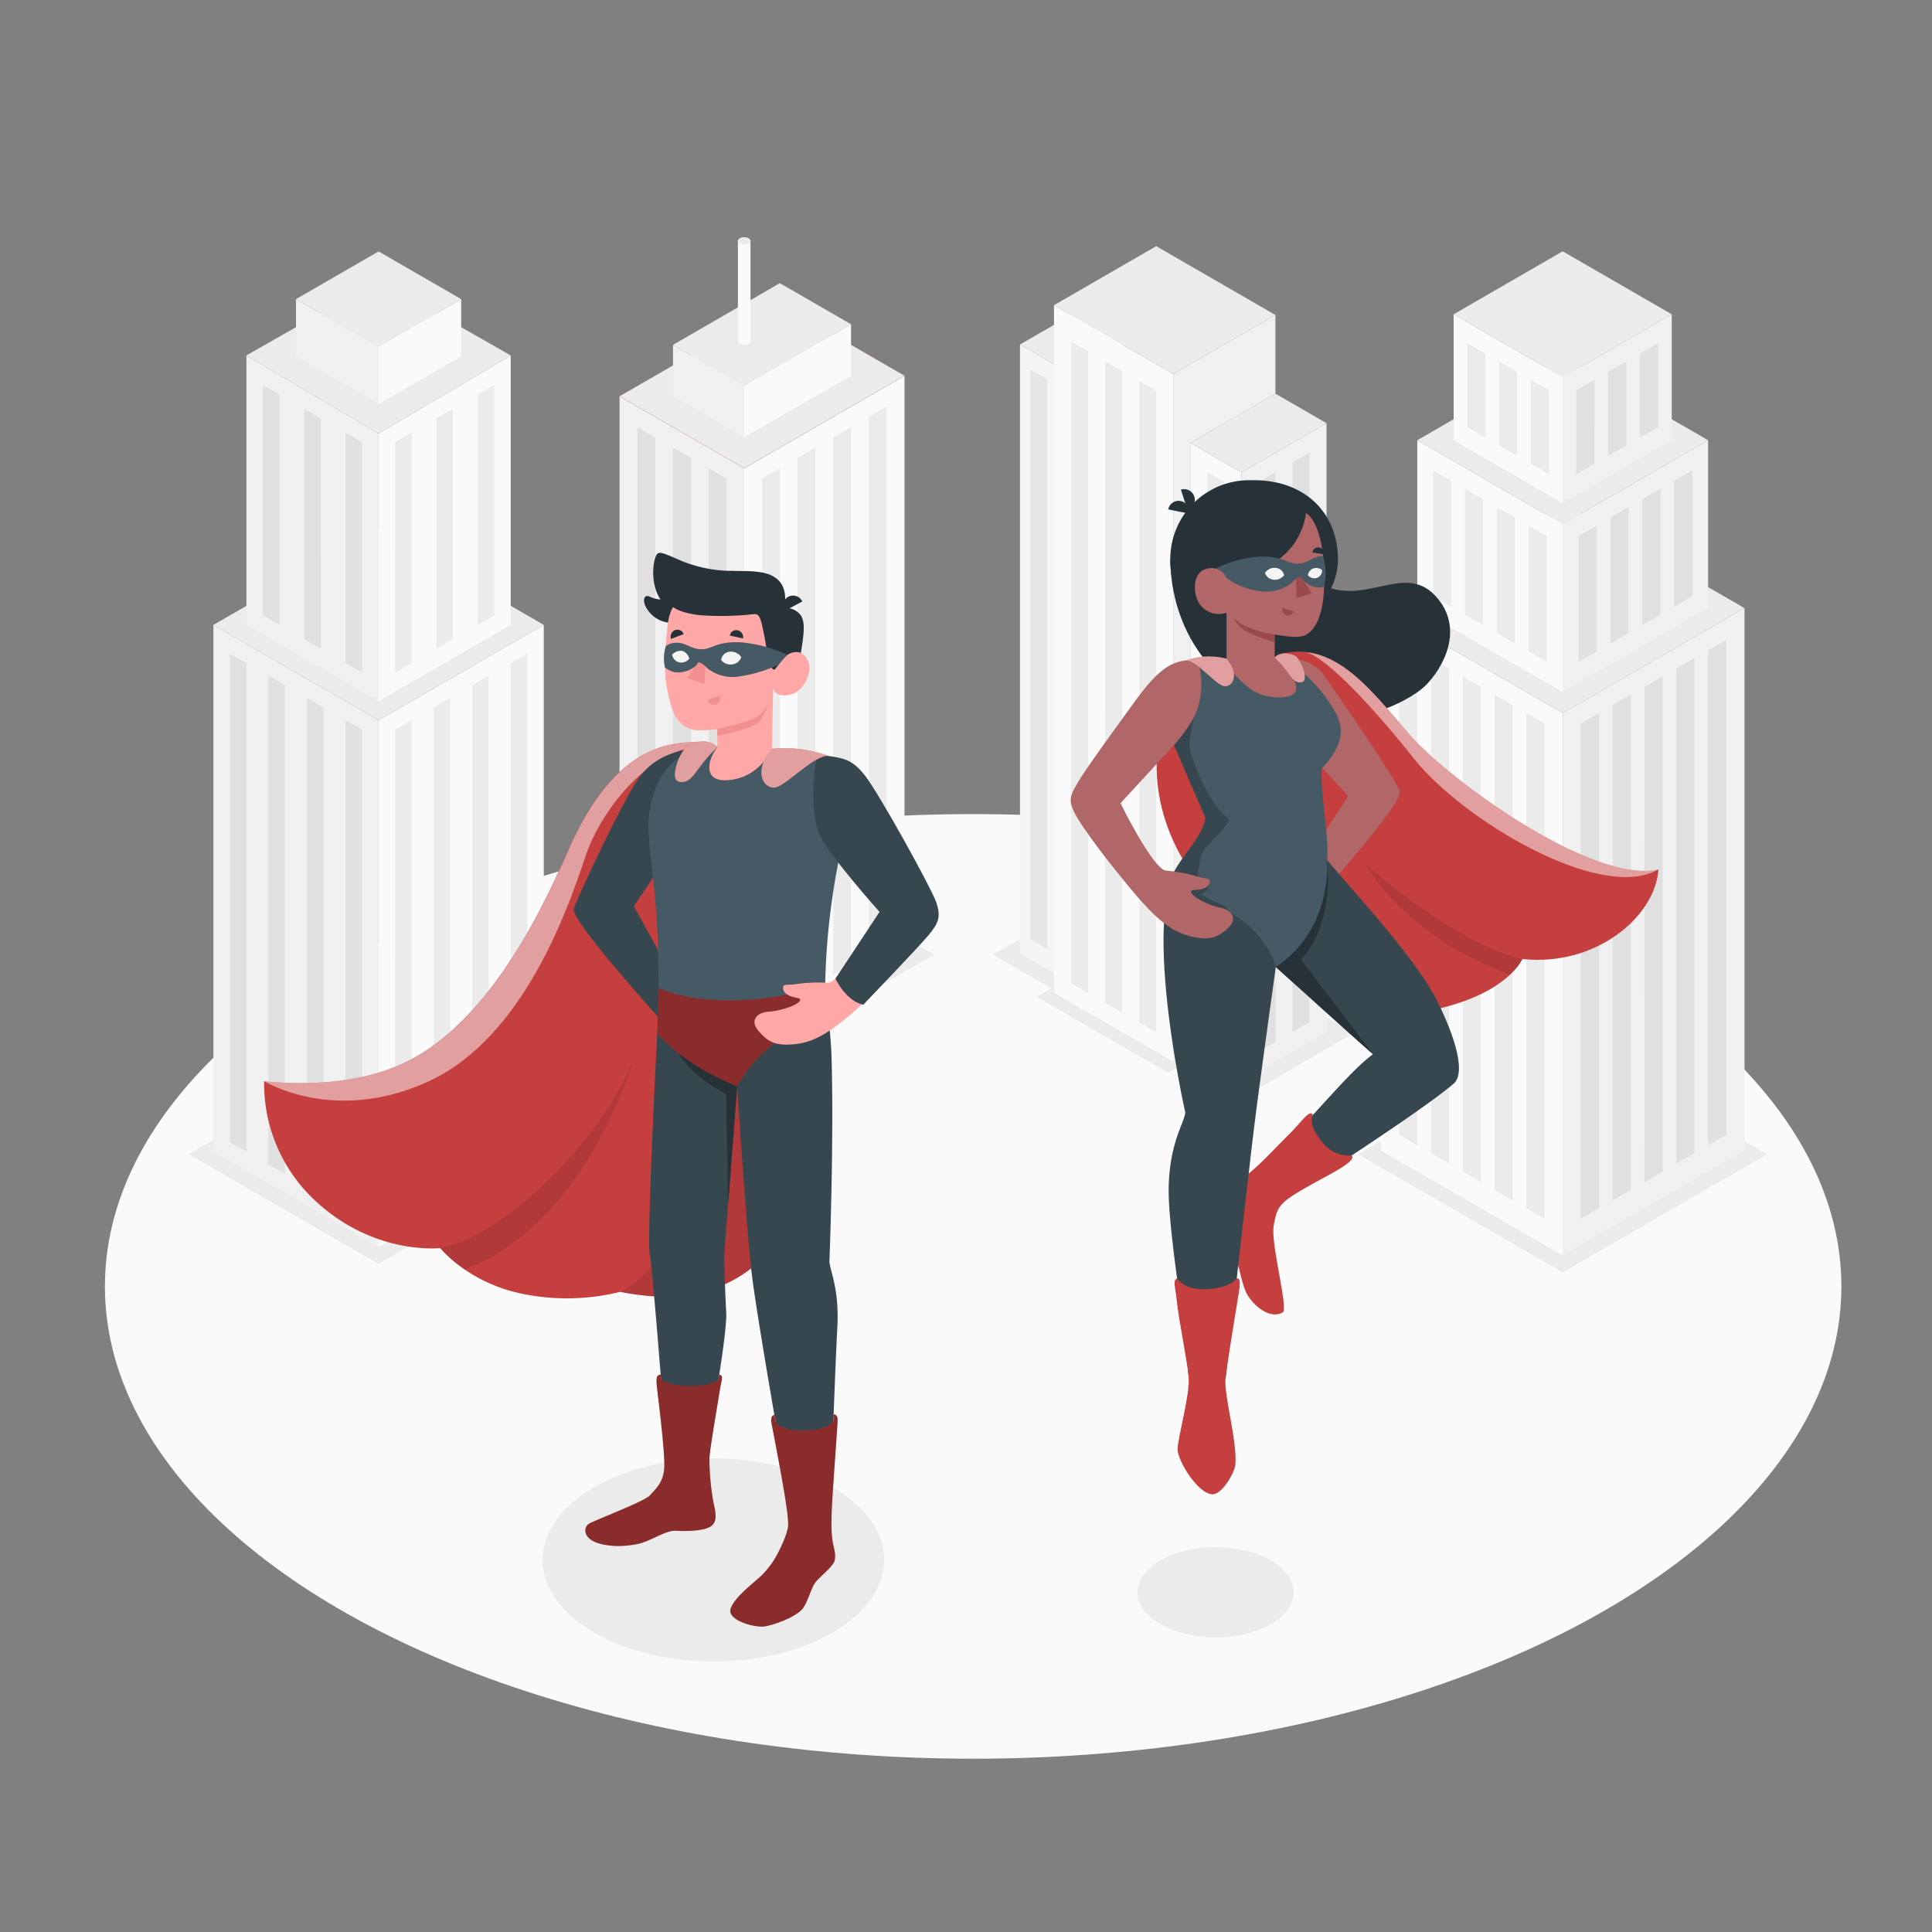 <svg xmlns="http://www.w3.org/2000/svg" viewBox="0 0 500 500"><rect x="0" y="0" width="500" height="500" fill="#808080" stroke="none"/><g id="freepik--Floor--inject-17"><ellipse id="freepik--floor--inject-17" cx="251.85" cy="332.92" rx="224.7" ry="122.23" style="fill:#fafafa"></ellipse></g><g id="freepik--Shadows--inject-17"><ellipse cx="184.63" cy="403.7" rx="44.19" ry="26.29" style="fill:#ebebeb"></ellipse><path d="M328.9,403.82c7.89,4.56,7.89,11.95,0,16.51s-20.69,4.55-28.59,0-7.89-11.95,0-16.51S321,399.26,328.9,403.82Z" style="fill:#ebebeb"></path><polygon points="256.96 247.07 272.09 255.81 268.3 257.99 302.35 277.65 306.13 275.47 321.26 284.2 350.37 267.36 286 230.2 256.96 247.07" style="fill:#ebebeb"></polygon><polygon points="97.98 327.11 147.16 298.71 97.98 270.32 48.8 298.71 97.98 327.11" style="fill:#ebebeb"></polygon><polygon points="192.58 275.47 241.76 247.07 200.26 223.05 150.97 251.44 192.58 275.47" style="fill:#ebebeb"></polygon><polygon points="351.46 298.71 404.42 329.29 457.38 298.71 404.43 268.13 351.46 298.71" style="fill:#ebebeb"></polygon></g><g id="freepik--Buildings--inject-17"><polygon points="234.08 247.15 192.6 271.1 192.6 121.17 234.08 97.23 234.08 247.15" style="fill:#fafafa"></polygon><polygon points="229.47 244.49 224.86 247.15 224.86 107.87 229.47 105.21 229.47 244.49" style="fill:#ebebeb"></polygon><polygon points="220.25 249.72 215.65 252.38 215.65 113.19 220.25 110.53 220.25 249.72" style="fill:#ebebeb"></polygon><polygon points="211.04 255.04 206.43 257.7 206.43 118.51 211.04 115.85 211.04 255.04" style="fill:#ebebeb"></polygon><polygon points="201.82 260.45 197.21 263.12 197.21 123.84 201.82 121.17 201.82 260.45" style="fill:#ebebeb"></polygon><polygon points="160.34 252.47 192.6 271.1 192.6 121.17 160.34 102.55 160.34 252.47" style="fill:#f0f0f0"></polygon><polygon points="164.95 249.81 169.56 252.47 169.56 113.19 164.95 110.53 164.95 249.81" style="fill:#e0e0e0"></polygon><polygon points="174.17 255.13 178.78 257.79 178.78 118.51 174.17 115.85 174.17 255.13" style="fill:#e0e0e0"></polygon><polygon points="183.38 260.45 187.99 263.12 187.99 123.84 183.38 121.17 183.38 260.45" style="fill:#e0e0e0"></polygon><polygon points="160.34 102.55 201.82 78.6 234.08 97.23 192.6 121.17 160.34 102.55" style="fill:#C53F3F"></polygon><polygon points="160.34 102.55 201.82 78.6 234.08 97.23 192.6 121.17 160.34 102.55" style="fill:#ebebeb"></polygon><polygon points="192.6 99.89 220.25 83.92 201.82 73.28 174.17 89.25 192.6 99.89" style="fill:#ebebeb"></polygon><polygon points="192.6 113.19 192.6 99.89 220.25 83.92 220.25 97.23 192.6 113.19" style="fill:#fafafa"></polygon><polygon points="174.17 102.55 174.17 89.25 192.6 99.89 192.6 113.19 174.17 102.55" style="fill:#f0f0f0"></polygon><path d="M194.23,88.31a.81.81,0,0,1-.47.66,2.54,2.54,0,0,1-2.31,0,.8.8,0,0,1-.48-.66v-26h3.26Z" style="fill:#fafafa"></path><path d="M194.05,62.77c-.7.75-2.6.67-3.06-.22a.58.58,0,0,1,0-.41c.46-.9,2.36-1,3.06-.23A.59.59,0,0,1,194.05,62.77Z" style="fill:#ebebeb"></path><polygon points="357.38 297.76 404.42 324.92 404.43 184.54 357.38 157.38 357.38 297.76" style="fill:#fafafa"></polygon><polygon points="404.42 324.92 451.47 297.76 451.47 157.38 404.43 184.54 404.42 324.92" style="fill:#f0f0f0"></polygon><polygon points="451.47 157.38 404.42 130.22 357.38 157.38 404.43 184.54 451.47 157.38" style="fill:#ebebeb"></polygon><polygon points="404.42 179.11 404.42 135.66 442.06 113.93 442.06 157.26 404.42 179.11" style="fill:#f0f0f0"></polygon><polygon points="366.79 157.38 366.79 113.93 404.42 135.66 404.42 179.11 366.79 157.38" style="fill:#fafafa"></polygon><polygon points="442.06 113.93 404.42 92.2 366.79 113.93 404.42 135.66 442.06 113.93" style="fill:#ebebeb"></polygon><polygon points="404.42 130.22 376.2 113.93 376.2 81.34 404.42 97.63 404.42 130.22" style="fill:#fafafa"></polygon><polygon points="404.42 130.22 432.65 113.93 432.65 81.34 404.42 97.63 404.42 130.22" style="fill:#f0f0f0"></polygon><polygon points="432.65 81.34 404.42 65.04 376.2 81.34 404.42 97.63 432.65 81.34" style="fill:#ebebeb"></polygon><polygon points="399.72 315.41 395.02 312.7 395.02 184.54 399.72 187.26 399.72 315.41" style="fill:#ebebeb"></polygon><polygon points="391.49 310.66 386.78 307.94 386.78 179.79 391.49 182.51 391.49 310.66" style="fill:#ebebeb"></polygon><polygon points="383.25 305.91 378.55 303.19 378.55 175.04 383.25 177.75 383.25 305.91" style="fill:#ebebeb"></polygon><polygon points="375.02 301.15 370.32 298.44 370.32 170.28 375.02 173 375.02 301.15" style="fill:#ebebeb"></polygon><polygon points="366.79 296.4 362.09 293.69 362.09 165.53 366.79 168.25 366.79 296.4" style="fill:#ebebeb"></polygon><polygon points="409.13 315.41 413.83 312.7 413.83 184.54 409.13 187.26 409.13 315.41" style="fill:#e0e0e0"></polygon><polygon points="417.36 310.66 422.07 307.94 422.07 179.79 417.36 182.51 417.36 310.66" style="fill:#e0e0e0"></polygon><polygon points="425.59 305.91 430.3 303.19 430.3 175.04 425.6 177.75 425.59 305.91" style="fill:#e0e0e0"></polygon><polygon points="433.83 301.15 438.53 298.44 438.53 170.28 433.83 173 433.83 301.15" style="fill:#e0e0e0"></polygon><polygon points="442.06 296.4 446.76 293.69 446.76 165.53 442.06 168.25 442.06 296.4" style="fill:#e0e0e0"></polygon><polygon points="408.54 171.3 413.24 168.59 413.24 136 408.54 138.71 408.54 171.3" style="fill:#e0e0e0"></polygon><polygon points="416.77 166.55 421.48 163.84 421.48 131.24 416.77 133.96 416.77 166.55" style="fill:#e0e0e0"></polygon><polygon points="425 161.8 429.71 159.08 429.71 126.49 425 129.21 425 161.8" style="fill:#e0e0e0"></polygon><polygon points="433.24 157.04 437.94 154.33 437.94 121.74 433.24 124.45 433.24 157.04" style="fill:#e0e0e0"></polygon><polygon points="400.31 171.3 395.6 168.59 395.6 136 400.31 138.71 400.31 171.3" style="fill:#ebebeb"></polygon><polygon points="392.07 166.55 387.37 163.84 387.37 131.24 392.07 133.96 392.07 166.55" style="fill:#ebebeb"></polygon><polygon points="383.84 161.8 379.14 159.08 379.14 126.49 383.84 129.21 383.84 161.8" style="fill:#ebebeb"></polygon><polygon points="375.61 157.04 370.9 154.33 370.9 121.74 375.61 124.45 375.61 157.04" style="fill:#ebebeb"></polygon><polygon points="407.95 122.76 412.65 120.04 412.66 98.31 407.95 101.03 407.95 122.76" style="fill:#e0e0e0"></polygon><polygon points="416.18 118 420.89 115.29 420.89 93.56 416.18 96.28 416.18 118" style="fill:#e0e0e0"></polygon><polygon points="424.42 113.25 429.12 110.53 429.12 88.81 424.42 91.52 424.42 113.25" style="fill:#e0e0e0"></polygon><polygon points="400.89 122.76 396.19 120.04 396.19 98.31 400.89 101.03 400.89 122.76" style="fill:#ebebeb"></polygon><polygon points="392.66 118 387.96 115.29 387.96 93.56 392.66 96.28 392.66 118" style="fill:#ebebeb"></polygon><polygon points="384.43 113.25 379.73 110.53 379.73 88.81 384.43 91.52 384.43 113.25" style="fill:#ebebeb"></polygon><polygon points="277.19 254.39 263.97 246.75 263.97 89.16 277.19 96.79 277.19 254.39" style="fill:#f5f5f5"></polygon><polygon points="263.97 89.16 286.01 76.44 299.23 84.07 277.19 96.79 263.97 89.16" style="fill:#ebebeb"></polygon><polygon points="321.26 279.83 308.04 272.2 308.04 114.61 321.26 122.24 321.26 279.83" style="fill:#fafafa"></polygon><polygon points="303.63 274.75 272.78 256.93 272.78 78.98 303.64 96.79 303.63 274.75" style="fill:#fafafa"></polygon><polygon points="321.26 279.83 343.3 267.11 343.3 109.52 321.26 122.24 321.26 279.83" style="fill:#f0f0f0"></polygon><polygon points="325.67 272.2 325.67 124.78 330.08 122.24 330.08 269.66 325.67 272.2" style="fill:#e0e0e0"></polygon><polygon points="316.86 272.2 316.86 124.78 312.45 122.24 312.45 269.66 316.86 272.2" style="fill:#ebebeb"></polygon><polygon points="271.02 245.59 271.02 98.17 266.62 95.63 266.62 243.04 271.02 245.59" style="fill:#fafafa"></polygon><polygon points="271.02 245.59 271.02 98.17 266.62 95.63 266.62 243.04 271.02 245.59" style="fill:#e6e6e6"></polygon><polygon points="334.49 267.11 334.49 119.69 338.89 117.15 338.89 264.57 334.49 267.11" style="fill:#e0e0e0"></polygon><polygon points="308.04 114.61 330.08 101.88 343.3 109.52 321.26 122.24 308.04 114.61" style="fill:#ebebeb"></polygon><polygon points="308.04 272.2 303.63 274.75 303.63 96.79 330.08 81.52 330.08 101.88 308.04 114.61 308.04 272.2" style="fill:#f0f0f0"></polygon><polygon points="272.78 78.98 299.23 63.71 330.08 81.52 303.63 96.79 272.78 78.98" style="fill:#ebebeb"></polygon><polygon points="299.23 267.18 299.23 101.1 294.82 98.56 294.82 264.63 299.23 267.18" style="fill:#ebebeb"></polygon><polygon points="290.41 262.09 290.41 96.01 286 93.47 286.01 259.55 290.41 262.09" style="fill:#ebebeb"></polygon><polygon points="281.6 257 281.6 90.92 277.19 88.38 277.19 254.46 281.6 257" style="fill:#ebebeb"></polygon><polygon points="97.98 322.74 97.98 186.41 55.23 161.72 55.23 298.06 97.98 322.74" style="fill:#f0f0f0"></polygon><polygon points="97.98 186.41 140.73 161.72 140.73 298.05 97.98 322.74 97.98 186.41" style="fill:#fafafa"></polygon><polygon points="59.5 169.13 63.78 171.6 63.78 298.06 59.5 295.59 59.5 169.13" style="fill:#e0e0e0"></polygon><polygon points="69.48 174.89 73.75 177.36 73.75 303.82 69.48 301.35 69.48 174.89" style="fill:#e0e0e0"></polygon><polygon points="79.45 180.65 83.73 183.12 83.73 309.58 79.45 307.11 79.45 180.65" style="fill:#e0e0e0"></polygon><polygon points="89.43 186.41 93.7 188.88 93.7 315.34 89.43 312.87 89.43 186.41" style="fill:#e0e0e0"></polygon><polygon points="136.46 169.13 132.18 171.6 132.18 298.06 136.46 295.59 136.46 169.13" style="fill:#ebebeb"></polygon><polygon points="126.48 174.89 122.21 177.36 122.21 303.82 126.48 301.35 126.48 174.89" style="fill:#ebebeb"></polygon><polygon points="116.51 180.65 112.23 183.12 112.23 309.58 116.51 307.11 116.51 180.65" style="fill:#ebebeb"></polygon><polygon points="106.53 186.41 102.26 188.88 102.25 315.34 106.53 312.87 106.53 186.41" style="fill:#ebebeb"></polygon><polygon points="140.73 161.72 97.98 137.04 55.23 161.72 97.98 186.41 140.73 161.72" style="fill:#ebebeb"></polygon><polygon points="97.98 181.47 97.98 112.21 63.77 91.99 63.77 161.72 97.98 181.47" style="fill:#f0f0f0"></polygon><polygon points="97.98 181.47 97.98 112.21 132.18 91.99 132.18 161.73 97.98 181.47" style="fill:#fafafa"></polygon><polygon points="68.05 99.63 72.33 102.1 72.33 161.72 68.05 159.26 68.05 99.63" style="fill:#e0e0e0"></polygon><polygon points="78.74 105.8 83.01 108.27 83.02 167.9 78.74 165.43 78.74 105.8" style="fill:#e0e0e0"></polygon><polygon points="89.43 111.97 93.7 114.44 93.7 174.07 89.43 171.6 89.43 111.97" style="fill:#e0e0e0"></polygon><polygon points="127.91 99.63 123.63 102.1 123.63 161.72 127.91 159.26 127.91 99.63" style="fill:#ebebeb"></polygon><polygon points="117.22 105.8 112.94 108.27 112.94 167.9 117.22 165.43 117.22 105.8" style="fill:#ebebeb"></polygon><polygon points="106.53 111.97 102.26 114.44 102.25 174.07 106.53 171.6 106.53 111.97" style="fill:#ebebeb"></polygon><polygon points="132.18 91.99 97.98 72.48 63.77 91.99 97.98 112.21 132.18 91.99" style="fill:#ebebeb"></polygon><polygon points="97.98 104.57 97.98 89.76 119.36 77.42 119.36 92.22 97.98 104.57" style="fill:#fafafa"></polygon><polygon points="76.6 92.22 76.6 77.42 97.98 89.76 97.98 104.57 76.6 92.22" style="fill:#f0f0f0"></polygon><polygon points="119.36 77.42 97.98 65.07 76.6 77.42 97.98 89.76 119.36 77.42" style="fill:#ebebeb"></polygon></g><g id="freepik--character-2--inject-17"><g id="freepik--Character--inject-17"><path d="M302.86,144.69c0,8.52,3.07,29.34,26.66,38.79,18.26,7.32,35.14-2,39.15-5.82,5-4.81,10.48-15.19,2.81-23.45-8.52-9.16-19.33,4.09-31.21-4.05C326.55,140.75,302.86,144.69,302.86,144.69Z" style="fill:#263238"></path><path d="M329.85,170.17c.82-.18.78-.78,2.14-1.08,14.09-3.07,23.37,10.28,33.21,21.48,9.53,10.84,46.47,38.23,64,34.46-.85,12.32-16.35,25.2-35.2,23.16,0,0-3.57,8.46-21.17,12.72-14.39,3.49-29.92-6.67-46-17.25-21-13.83-29.37-33.54-27.15-50.92,1.47-11.56,9.43-17.07,17.72-21C325,168.14,329.85,170.17,329.85,170.17Z" style="fill:#C53F3F"></path><path d="M390.79,252.26a14,14,0,0,0,3.21-4.07c-18.12-4.25-40.64-24.65-40.64-24.65S363,242.1,390.79,252.26Z" style="opacity:0.1"></path><path d="M365.2,190.57c-8.35-9.51-16.31-20.56-27.14-21.8,5.69,1.72,17.8,14.86,27.91,27.61C378.35,212,414.18,233.67,429.2,225,411.67,228.8,374.73,201.41,365.2,190.57Z" style="fill:#fff;opacity:0.5"></path><path d="M331.25,170.11c5.73,0,9.44,1.82,11.43,4.69,4.3,6.2,18.63,27,19.56,29.95s-18.8,24.95-18.8,24.95l-6-6,11.47-17.68L332,187.66Z" style="fill:#b16668"></path><path d="M343.44,222.59c8.94,10.55,24.81,27.52,29.39,38.32,1.76,4.16-40.17,48.84-40.17,48.84-1.74-.33-3.76-4.67-3.61-8.77,12.74-6.44,17.71-21.65,29-25.81-7-5.91-17.25-15.43-31.26-27.93Z" style="fill:#37474f"></path><path d="M355.35,272.81h0l-18.68-24.43c9-9.8,6.77-25.79,6.77-25.79l-16.61,24.65C339.11,258.2,348.53,266.86,355.35,272.81Z" style="fill:#263238"></path><path d="M372.83,260.91c-2.19,1.42-8.25,5.08-17.48,11.9-8.72,6.45-21.38,24.51-35.14,34a10.23,10.23,0,0,0,5.55,7.78s40.1-25.33,50.4-34.1C380.71,276.64,372.83,260.91,372.83,260.91Z" style="fill:#37474f"></path><path d="M339.76,288.57c-.74-1.64-3,1.84-5.95,4.79-4.81,4.76-9.29,9.91-13.94,12.74C316.8,308,316,307.55,314,310c-2.77,3.51,1.16,7,4.31,11.87,2.22,3.45,2.75,10.19,4.47,13.15s5.81,6.45,9.17,4.65c1.56-.84-3.05-17.47-2.34-22.27s1.73-6,5.93-8.61c6.64-4.09,15.83-8,14.28-9.75a8.72,8.72,0,0,1-7-2.71C338.06,291.1,339.76,288.57,339.76,288.57Z" style="fill:#C53F3F"></path><path d="M325.74,163.83H322a19.13,19.13,0,0,1-19.13-19.14h0a20.41,20.41,0,0,1,20.41-20.41h1.19c13.91,0,21.79,9.14,21.79,20.41h0C346.25,155.26,336.31,163.83,325.74,163.83Z" style="fill:#263238"></path><path d="M305.56,129.67a2.75,2.75,0,0,1,2.16,3.24l-5.39-1.08A2.75,2.75,0,0,1,305.56,129.67Z" style="fill:#263238"></path><path d="M309.08,128.5a2.74,2.74,0,0,1-1.76,3.46l-1.7-5.23A2.75,2.75,0,0,1,309.08,128.5Z" style="fill:#263238"></path><path d="M303.75,226.1c-7.33,16,3,61.82,3,61.82-.22,2.6-4,7.65-4.29,19.13-.25,10.85,3.92,33.38,5.17,49.38a10.23,10.23,0,0,0,9.55.38s5.87-53,7.56-66.46c1.48-11.71,5.44-40.12,5.44-40.12l13.25-27.64Z" style="fill:#37474f"></path><path d="M304.62,330.81c-1.15.7-.49,1.81,0,6.41s2.61,14.81,3,19.21-2.84,15.69-2.86,18.64,5.31,11.65,9.08,11.65c2.42,0,5.69-5.5,5.88-7.76.49-6-3-17.85-2.55-22.15s2.64-17.29,3-19.59c.73-4.52,1.14-6.41-.11-6.41,0,0-1.43,2.5-7.63,2.83S304.62,330.81,304.62,330.81Z" style="fill:#C53F3F"></path><path d="M342.07,198.9c5.52-5.91,5.9-10.17,3.53-14.51-4.92-9-12.87-14-14.35-14.28l-11.9.23-9.88.46c-1.35.43-5,3.83-6.4,9a23.22,23.22,0,0,0,.75,12.94L312,211.7h0c-1.15,6.65-10,12.47-10,20.53,23.87.62,28.23,18,28.23,18,14.36-9.55,13.23-26.47,13.23-26.47C344.05,215.84,341.67,206.18,342.07,198.9Z" style="fill:#455a64"></path><path d="M317.94,212c-1.79-1.79-5.44-4.39-9.75-16.94-.91-2.66.45-8.81,1.84-12.18l-7.16-2.09a23.74,23.74,0,0,0,.95,12L312,211.7h0c-1.14,6.59-9.86,12.36-10,20.31l.12.23a36,36,0,0,1,15.53,3.64,1.38,1.38,0,0,0-1-1.57,63,63,0,0,1-6.08-3c2.14,0,2.35-2.6,2.35-2.6l-2.82-.26s-.58-6.45,2.4-9.55S318.61,212.63,317.94,212Z" style="fill:#37474f"></path><path d="M338,132.78c2.22,1.31,5,6.89,4.69,18.59-.23,9.92-3.44,12.37-5.05,13.08s-4.73.27-7.76-.23v5.95c.12-.15,6.16,5.15,5.54,8.37-.52,2.69-7.66,2.59-11.57-.08a25.29,25.29,0,0,1-6.42-6.72V158.56a6,6,0,0,1-5.39-.7c-3.36-2.18-3.47-7.71-1.52-9.68s6.13-1.35,6.91,1.38c0,0,4.82.17,11.25-3.36A18,18,0,0,0,338,132.78Z" style="fill:#b16668"></path><polygon points="335.35 147.27 335.55 154.77 339.5 153.55 335.35 147.27" style="fill:#9a4a4d"></polygon><path d="M331.92,157.29l2.9.92a1.49,1.49,0,0,1-1.88,1A1.59,1.59,0,0,1,331.92,157.29Z" style="fill:#9a4a4d"></path><path d="M342.67,143.44l-3-.45a1.46,1.46,0,0,1,1.68-1.31A1.6,1.6,0,0,1,342.67,143.44Z" style="fill:#263238"></path><path d="M317.4,149.56a3.59,3.59,0,0,0-2.79-2.4,29.15,29.15,0,0,1,11.34-3.1c6.25-.19,7.19,1.87,9.89,1.82s3.52-1.8,6.53-2a15.51,15.51,0,0,1,.31,7.94s-2.48,1.11-5.42-1.65l-.71-1.07a6.6,6.6,0,0,0-2.17,1.69,10.56,10.56,0,0,1-8.25,2.19A18.13,18.13,0,0,1,317.4,149.56Z" style="fill:#455a64"></path><path d="M327.38,148.28a2.94,2.94,0,0,1,3.09-1.26,2.33,2.33,0,0,1,1.85,1.85,3,3,0,0,1-2.9,1.13A2.54,2.54,0,0,1,327.38,148.28Z" style="fill:#f5f5f5"></path><path d="M338.48,148.86a2.42,2.42,0,0,1,1-1.57,2.45,2.45,0,0,1,2.65.21,2,2,0,0,1-1.39,2.09A2.21,2.21,0,0,1,338.48,148.86Z" style="fill:#f5f5f5"></path><path d="M329.85,164.22c-3.19-.42-9.75-2.31-10.77-4.9a6.71,6.71,0,0,0,2.3,3.31c2,1.68,8.47,3.57,8.47,3.57Z" style="fill:#9a4a4d"></path><path d="M290,207.86l13.87-15.08a41.6,41.6,0,0,0,4.47-6c3.12-4.83,3.26-13.17,1.18-16-5.39,0-8.81,1.11-15.64,10.51-5.78,7.95-12.81,17.63-14.65,20.75-2.27,3.83-2.93,4.88-.95,8.67s9.38,13.51,15.62,20.82,9.9,9.78,14.57,10.87,6.75.16,9.38-2.25.77-4.58-1.67-5.14a19.79,19.79,0,0,1-6.54-2.68c-1.49-1.07-2-1.91-.57-2,1.78-.08,3.45-.43,3.9-1.68.57-1.55-.89-1.14-2.93-1.76a39,39,0,0,0-8.08-1.55c-3.34.16-12-17.53-12-17.53" style="fill:#b16668"></path><path d="M306.91,170.93c2.56-.13,7.2,5.65,9.48,6.53s4.82-2.66,1-7A17.94,17.94,0,0,0,306.91,170.93Z" style="fill:#C53F3F"></path><path d="M306.91,170.93c2.56-.13,7.2,5.65,9.48,6.53s4.82-2.66,1-7A17.94,17.94,0,0,0,306.91,170.93Z" style="fill:#fff;opacity:0.5"></path><path d="M329.85,170.17s1.76-2.21,5.62-.3a11.28,11.28,0,0,1,1.83,3.26c.78,2.6.34,3.47-.85,3.47-1.75,0-2.52-1.84-3.94-3.52A23.46,23.46,0,0,0,329.85,170.17Z" style="fill:#C53F3F"></path><path d="M329.85,170.17s1.76-2.21,5.62-.3a11.28,11.28,0,0,1,1.83,3.26c.78,2.6.34,3.47-.85,3.47-1.75,0-2.52-1.84-3.94-3.52A23.46,23.46,0,0,0,329.85,170.17Z" style="fill:#fff;opacity:0.5"></path></g></g><g id="freepik--character-1--inject-17"><path d="M185.66,193.37s-3.22-2.34-11.71-.75-18.54,8.11-27,27.63-21.19,43-39.6,53.41c-11.25,6.35-25.89,7.47-39,6.15a41.46,41.46,0,0,0,11.34,29.07C95.36,325.14,113.92,323,113.92,323s7.2,9,21.34,11.85a57.07,57.07,0,0,0,25.27-.53s11.38,2.54,19.78.53c16.72-4,21.44-15.34,21.21-15.63s7.95-124,7.95-124Z" style="fill:#C53F3F"></path><path d="M164.06,273.84c-6.42,18.19-32.34,45.9-50.14,49.19a31.85,31.85,0,0,0,6.25,5.48C152.17,316.75,164.06,273.84,164.06,273.84Z" style="opacity:0.1"></path><path d="M201.52,319.25c-.15-.18,3.4-54.75,5.8-91.43-4.85-2.49-8.91,1.82-11,18.23-9.76,78.06-35.82,88.3-35.82,88.3s11.38,2.54,19.78.53C197,330.89,201.75,319.54,201.52,319.25Z" style="opacity:0.1"></path><path d="M174,192.62c-8.49,1.58-18.54,8.11-27,27.63s-21.19,43-39.6,53.41c-11.25,6.35-25.89,7.47-39,6.15,0,0,18.12,11.32,42.62,0s36-44.71,40.45-58.08,19.15-31.11,34.26-28.36l-.37-.21C184.23,192.62,180.82,191.33,174,192.62Z" style="fill:#fff;opacity:0.5"></path><path d="M183.74,193.54c-12-.09-16.56,5.16-18.55,8-4.29,6.2-15.76,30.68-16.7,33.63s22.45,28.69,22.45,28.69l6-6-12.9-23.33,13.77-20.46Z" style="fill:#37474f"></path><g id="freepik--character--inject-17"><rect x="204.98" y="388.4" width="9.14" height="13.31" style="fill:#ffa8a7"></rect><rect x="173.07" y="372.08" width="9.14" height="13.31" transform="translate(-12.92 6.33) rotate(-1.97)" style="fill:#ffa8a7"></rect><path d="M213.52,254.22c-.06,4,1.45,11.16,1.69,19.62.64,22.2-.56,52.69-.56,52.69.21,2.51,2.57,7.14,2.06,16.79-.69,13.1-1.83,46.62-1.83,46.62s-4.28,4.25-10.33,0c0,0-8.28-46.58-9.91-59.56-1.43-11.33-3.86-49.25-3.86-49.25l-3.4,44.18s.24,8.42.57,14.43-5.37,37.15-5.37,37.15a10,10,0,0,1-9.94.38s-3.53-47.14-4.47-52.57,2.61-70.48,2.61-70.48Z" style="fill:#37474f"></path><path d="M199.77,193.78a107.49,107.49,0,0,1,11.66,1.47,18,18,0,0,1,3,1.15,51.46,51.46,0,0,1,2.3,28,182.2,182.2,0,0,0-3.2,35.65c-5.23,6.82-31.84,9.15-43.15-.06,0,0,.31-11.36-.52-23.5-.72-10.74-2.59-20.47-1.9-25.44,1.57-11.36,6.73-17.07,17.65-17.71Z" style="fill:#455a64"></path><path d="M190.78,281.13s-8.26-1.07-20.7-13.58l.41-11.9s14.71,7.77,43.13-.65l1,10.42S200.28,264.19,190.78,281.13Z" style="fill:#C53F3F"></path><path d="M190.78,281.13s-8.26-1.07-20.7-13.58l.41-11.9s14.71,7.77,43.13-.65l1,10.42S200.28,264.19,190.78,281.13Z" style="opacity:0.3"></path><path d="M202.84,157.36a4.87,4.87,0,0,1,4,1.41c1.73,1.77,1.37,5,0,12.58l-5.35.61Z" style="fill:#263238"></path><path d="M171.66,155.18a8.42,8.42,0,0,1-3.35-.68c-1.64-.94-2.07.92-1.17,2.54a7.64,7.64,0,0,0,6.21,4.13c.05-.23,1.53-4.17,1.53-4.17Z" style="fill:#263238"></path><path d="M200.33,172c.8.48,1.93-1.05,2.91-2.07s4.18-2.43,5.77.93-1.41,8-3.92,8.74c-4.34,1.36-5-1.42-5-1.42l-.33,15.64s-2.84,6.95-10.53,8-6.11-5.3-3.58-8.41v-4.76a27.12,27.12,0,0,1-5.85.3c-3.19-.49-5.2-3-6.16-6.46-1.56-5.55-2.15-10-.83-20.93,1.45-12,15.35-12.08,22.86-7.35S200.33,172,200.33,172Z" style="fill:#ffa8a7"></path><path d="M200.33,173.3c.4,0,1.92-2.51,2.91-3.41,1.37-1.25-.4-12.53-.4-12.53s1.39-4.29-1.32-7.12-8-2.36-11.79-2.5A34.69,34.69,0,0,1,176,145c-5.45-2.37-5.85-2.65-6.53-.26s-.93,7.87,2.32,11.55l2.71,1s1.46,1.3,6.54,1.91a74.88,74.88,0,0,0,14.07-.26c1.48-.2,1.79,1.22,2.59,5.12C198.41,167.47,199,173.27,200.33,173.3Z" style="fill:#263238"></path><path d="M202.83,158.23l4.81-2.57a2.65,2.65,0,0,0-3.64-1.21A2.88,2.88,0,0,0,202.83,158.23Z" style="fill:#263238"></path><path d="M185.67,188.61s7.12-1.43,9.61-2.76a8.26,8.26,0,0,0,3.44-3.4,11.22,11.22,0,0,1-2,4c-1.82,2.33-11.09,4-11.09,4Z" style="fill:#f28f8f"></path><path d="M188.88,164.49l3.41.74a1.82,1.82,0,0,0-1.38-2.12A1.7,1.7,0,0,0,188.88,164.49Z" style="fill:#263238"></path><path d="M186.31,180l-3.25,1.22a1.71,1.71,0,0,0,2.21,1.08A1.82,1.82,0,0,0,186.31,180Z" style="fill:#f28f8f"></path><path d="M173.65,165.35l3.29-1.23a1.69,1.69,0,0,0-2.2-1.06A1.83,1.83,0,0,0,173.65,165.35Z" style="fill:#263238"></path><polygon points="182.78 168.42 182.31 177 177.83 175.48 182.78 168.42" style="fill:#f28f8f"></polygon><path d="M201.52,172a20.83,20.83,0,0,1,2.24-2.5,34.57,34.57,0,0,0-12.37-3.29c-6.25-.18-7.19,1.88-9.89,1.82s-4.11-1.83-6.62-1.68c-2.08.12-2.61,1-2.61,1a10.59,10.59,0,0,0-.17,5.41,6.34,6.34,0,0,0,2.55,1.22,7.19,7.19,0,0,0,5.43-1.65l.71-1A5.86,5.86,0,0,1,183,172.9a10.55,10.55,0,0,0,8.25,2.18A37.18,37.18,0,0,0,201.52,172Z" style="fill:#455a64"></path><path d="M191.84,170.07a3.16,3.16,0,0,0-3.31-1.35,2.41,2.41,0,0,0-1.89,2.1,3.09,3.09,0,0,0,3,1.1A2.77,2.77,0,0,0,191.84,170.07Z" style="fill:#f5f5f5"></path><path d="M178.37,170.46a2.65,2.65,0,0,0-1.79-2,3,3,0,0,0-2.63.94,2.36,2.36,0,0,0,1.77,2A2.58,2.58,0,0,0,178.37,170.46Z" style="fill:#f5f5f5"></path><path d="M216.55,371.19c.23-4,.59-4.87-.81-5.17l-.06,1.71s-1.13,2.4-7.51,2.52-7.45-2.26-7.45-2.26l-.32-1.83c-1.36.46-.75,1.81,0,6,.74,4,3.92,20,3.55,22.87s-2.94,7.48-3.09,7.76a23,23,0,0,1-3.72,4.9c-2.88,2.63-7.06,5.72-8.06,8.65s6.21,5,8.9,4.56c3.13-.55,8.55-2.76,9.91-4.8s2-5.06,3.11-6.55,4.44-3.91,5-5.64a6.8,6.8,0,0,0-.11-3h0c-.09-.48-.2-1-.31-1.43-.37-1.89-.56-4.38-.2-11.13C215.92,379.86,216.42,373.39,216.55,371.19Z" style="fill:#C53F3F"></path><path d="M216.55,371.19c.23-4,.59-4.87-.81-5.17l-.06,1.71s-1.13,2.4-7.51,2.52-7.45-2.26-7.45-2.26l-.32-1.83c-1.36.46-.75,1.81,0,6,.74,4,3.92,20,3.55,22.87s-2.94,7.48-3.09,7.76a23,23,0,0,1-3.72,4.9c-2.88,2.63-7.06,5.72-8.06,8.65s6.21,5,8.9,4.56c3.13-.55,8.55-2.76,9.91-4.8s2-5.06,3.11-6.55,4.44-3.91,5-5.64a6.8,6.8,0,0,0-.11-3h0c-.09-.48-.2-1-.31-1.43-.37-1.89-.56-4.38-.2-11.13C215.92,379.86,216.42,373.39,216.55,371.19Z" style="opacity:0.3"></path><path d="M186.15,360.62c.56-3.7,1.24-4.55,0-4.88l-.21,1.38s-1.61,1.58-7.23,1.58c-6.08,0-7.64-1.79-7.64-1.79l-.1-1.17c-1.38.2-1.19,1.24-.73,5.24.2,1.69,1.59,12.77,1.69,17.75s-2.32,6.56-3.92,8.48a21.87,21.87,0,0,1-2.08,1.2c-3.43,1.71-10.08,4.35-13.09,5.7-1.88.85-1.79,3.12.15,4.42s6.64,2.22,12.28,1c3.07-.69,7.06-3.52,9.59-3.37s7.27.12,9.14-1.17,1.12-4,.59-6.4h0a69.33,69.33,0,0,1-1-11C183.68,375,185.59,364.33,186.15,360.62Z" style="fill:#C53F3F"></path><path d="M186.15,360.62c.56-3.7,1.24-4.55,0-4.88l-.21,1.38s-1.61,1.58-7.23,1.58c-6.08,0-7.64-1.79-7.64-1.79l-.1-1.17c-1.38.2-1.19,1.24-.73,5.24.2,1.69,1.59,12.77,1.69,17.75s-2.32,6.56-3.92,8.48a21.87,21.87,0,0,1-2.08,1.2c-3.43,1.71-10.08,4.35-13.09,5.7-1.88.85-1.79,3.12.15,4.42s6.64,2.22,12.28,1c3.07-.69,7.06-3.52,9.59-3.37s7.27.12,9.14-1.17,1.12-4,.59-6.4h0a69.33,69.33,0,0,1-1-11C183.68,375,185.59,364.33,186.15,360.62Z" style="opacity:0.3"></path><path d="M190.78,281.13a63.84,63.84,0,0,1-15.07-8.42s1.9,4.79,12.2,10.44l.52,28.53Z" style="fill:#263238"></path></g><path d="M228.47,235.89,216.91,219a41.08,41.08,0,0,1-3.56-6.55c-2.4-5.23-1.33-13.51,1.13-16,5.33.78,8.56,2.37,14,12.65,4.57,8.7,11,19.43,12.37,22.78,1.7,4.12,2.2,5.25-.3,8.72a174,174,0,0,1-19.32,21c-7.23,6.34-11.2,8.27-16,8.67s-6.7-.81-9-3.58-.1-4.63,2.4-4.84a20.2,20.2,0,0,0,6.85-1.71c1.63-.85,2.22-1.62.85-1.87-1.75-.33-3.35-.93-3.62-2.23-.34-1.61,1-1,3.16-1.32a38.76,38.76,0,0,1,8.22-.37c3.27.64,14.35-18.44,14.35-18.44" style="fill:#ffa8a7"></path><path d="M211.43,195.25c6.59.9,8.67.82,12.27,5.26s17.19,29.07,18.54,32.85.73,5.47-1.92,8.65-16.89,18-16.89,18-4-.42-7.23-6.73L227.62,236s-13-14.55-15.37-19.72C208.79,208.56,211.43,195.25,211.43,195.25Z" style="fill:#37474f"></path><path d="M214.4,195.63c-3.59-.18-10,6.73-13.19,8s-6.76-3.73-1.41-9.86A33.26,33.26,0,0,1,214.4,195.63Z" style="fill:#C53F3F"></path><path d="M214.4,195.63c-3.59-.18-10,6.73-13.19,8s-6.76-3.73-1.41-9.86A33.26,33.26,0,0,1,214.4,195.63Z" style="fill:#fff;opacity:0.5"></path><path d="M185.66,193.36s-2.46-3.09-7.88-.41a15.44,15.44,0,0,0-2.56,4.57c-1.11,3.65-.49,4.87,1.19,4.87,2.45,0,3.53-2.58,5.52-4.95A35.76,35.76,0,0,1,185.66,193.36Z" style="fill:#C53F3F"></path><path d="M185.66,193.36s-2.46-3.09-7.88-.41a15.44,15.44,0,0,0-2.56,4.57c-1.11,3.65-.49,4.87,1.19,4.87,2.45,0,3.53-2.58,5.52-4.95A35.76,35.76,0,0,1,185.66,193.36Z" style="fill:#fff;opacity:0.5"></path></g></svg>